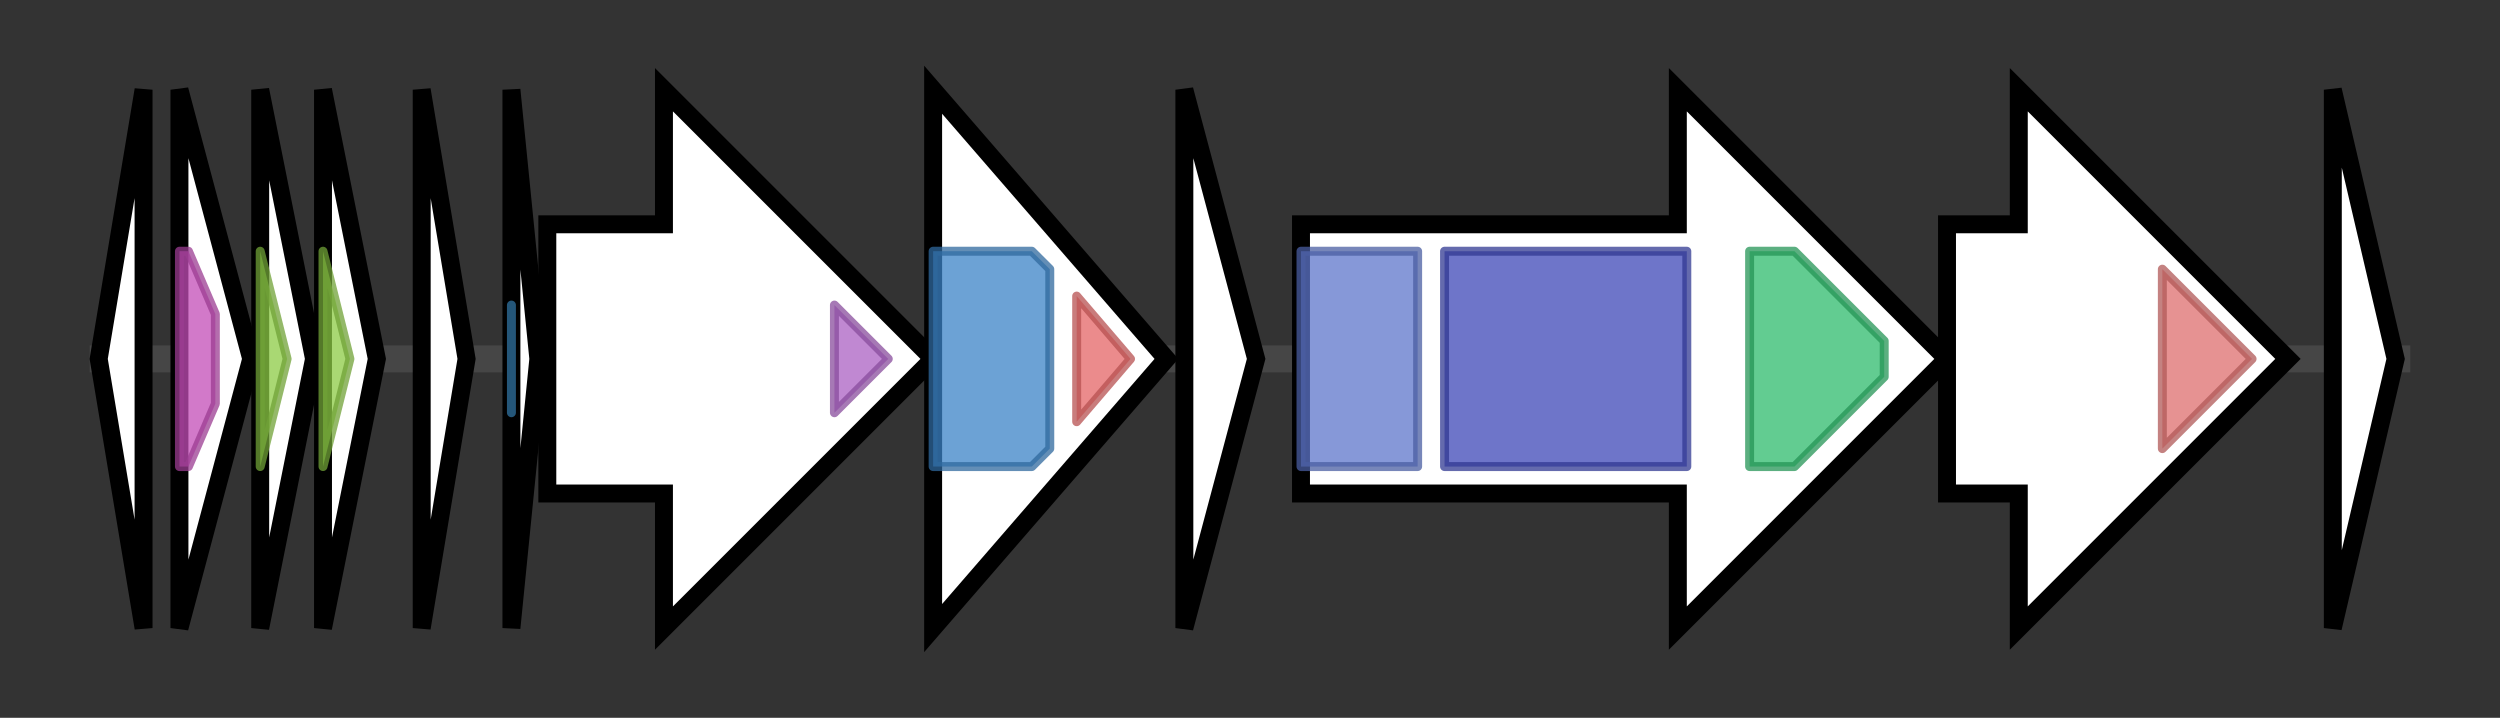 <svg version="1.1" baseProfile="full" xmlns="http://www.w3.org/2000/svg" width="278.633" height="80">
	<rect width="100%" height="100%" fill="#333333" stroke="none"/>
	<g>
		<line x1="10" y1="40.0" x2="268.633" y2="40.0" style="stroke:rgb(70,70,70); stroke-width:3 "/>
		<g>
			<title>
putative peptide</title>
			<polygon class="
putative peptide" points="11,40 16,10 16,70" fill="rgb(255,255,255)" fill-opacity="1.0" stroke="rgb(0,0,0)" stroke-width="2"  />
		</g>
		<g>
			<title>
bacteriocin-like prepeptide</title>
			<polygon class="
bacteriocin-like prepeptide" points="20,10 28,40 20,70" fill="rgb(255,255,255)" fill-opacity="1.0" stroke="rgb(0,0,0)" stroke-width="2"  />
			<g>
				<title>DUF5976 (PF19401)
"Family of unknown function (DUF5976)"</title>
				<polygon class="PF19401" points="20,28 21,28 24,35 24,45 21,52 20,52" stroke-linejoin="round" width="4" height="24" fill="rgb(194,77,183)" stroke="rgb(155,61,146)" stroke-width="1" opacity="0.75" />
			</g>
		</g>
		<g>
			<title>
salivaricin CRL1328 alpha peptide</title>
			<polygon class="
salivaricin CRL1328 alpha peptide" points="29,10 35,40 29,70" fill="rgb(255,255,255)" fill-opacity="1.0" stroke="rgb(0,0,0)" stroke-width="2"  />
			<g>
				<title>Bacteriocin_IIc (PF10439)
"Bacteriocin class II with double-glycine leader peptide"</title>
				<polygon class="PF10439" points="29,28 29,28 32,40 29,52 29,52" stroke-linejoin="round" width="6" height="24" fill="rgb(140,203,69)" stroke="rgb(112,162,55)" stroke-width="1" opacity="0.75" />
			</g>
		</g>
		<g>
			<title>
salivaricin CRL1328 beta peptide</title>
			<polygon class="
salivaricin CRL1328 beta peptide" points="36,10 42,40 36,70" fill="rgb(255,255,255)" fill-opacity="1.0" stroke="rgb(0,0,0)" stroke-width="2"  />
			<g>
				<title>Bacteriocin_IIc (PF10439)
"Bacteriocin class II with double-glycine leader peptide"</title>
				<polygon class="PF10439" points="36,28 36,28 39,40 36,52 36,52" stroke-linejoin="round" width="6" height="24" fill="rgb(140,203,69)" stroke="rgb(112,162,55)" stroke-width="1" opacity="0.75" />
			</g>
		</g>
		<g>
			<title>
putative salivaricin immunity protein</title>
			<polygon class="
putative salivaricin immunity protein" points="47,10 52,40 47,70" fill="rgb(255,255,255)" fill-opacity="1.0" stroke="rgb(0,0,0)" stroke-width="2"  />
		</g>
		<g>
			<title>
salivaricin induction peptide</title>
			<polygon class="
salivaricin induction peptide" points="57,10 60,40 57,70" fill="rgb(255,255,255)" fill-opacity="1.0" stroke="rgb(0,0,0)" stroke-width="2"  />
			<g>
				<title>DUF5836 (PF19154)
"Family of unknown function (DUF5836)"</title>
				<polygon class="PF19154" points="57,34 57,40 57,46" stroke-linejoin="round" width="3" height="24" fill="rgb(61,144,202)" stroke="rgb(48,115,161)" stroke-width="1" opacity="0.75" />
			</g>
		</g>
		<g>
			<title>
sensory transduction histidine kinase</title>
			<polygon class="
sensory transduction histidine kinase" points="61,25 74,25 74,10 104,40 74,70 74,55 61,55" fill="rgb(255,255,255)" fill-opacity="1.0" stroke="rgb(0,0,0)" stroke-width="2"  />
			<g>
				<title>HATPase_c_5 (PF14501)
"GHKL domain"</title>
				<polygon class="PF14501" points="93,34 99,40 93,46" stroke-linejoin="round" width="10" height="24" fill="rgb(171,96,195)" stroke="rgb(136,76,156)" stroke-width="1" opacity="0.75" />
			</g>
		</g>
		<g>
			<title>
salivaricin response regulator</title>
			<polygon class="
salivaricin response regulator" points="104,10 130,40 104,70" fill="rgb(255,255,255)" fill-opacity="1.0" stroke="rgb(0,0,0)" stroke-width="2"  />
			<g>
				<title>Response_reg (PF00072)
"Response regulator receiver domain"</title>
				<polygon class="PF00072" points="104,28 115,28 117,30 117,50 115,52 104,52" stroke-linejoin="round" width="13" height="24" fill="rgb(59,131,198)" stroke="rgb(47,104,158)" stroke-width="1" opacity="0.75" />
			</g>
			<g>
				<title>LytTR (PF04397)
"LytTr DNA-binding domain"</title>
				<polygon class="PF04397" points="120,33 126,40 120,47" stroke-linejoin="round" width="9" height="24" fill="rgb(228,100,101)" stroke="rgb(182,80,80)" stroke-width="1" opacity="0.75" />
			</g>
		</g>
		<g>
			<title>
hypothetical membrane protein</title>
			<polygon class="
hypothetical membrane protein" points="132,10 140,40 132,70" fill="rgb(255,255,255)" fill-opacity="1.0" stroke="rgb(0,0,0)" stroke-width="2"  />
		</g>
		<g>
			<title>
salivaricin ABC-transporter</title>
			<polygon class="
salivaricin ABC-transporter" points="145,25 187,25 187,10 217,40 187,70 187,55 145,55" fill="rgb(255,255,255)" fill-opacity="1.0" stroke="rgb(0,0,0)" stroke-width="2"  />
			<g>
				<title>Peptidase_C39 (PF03412)
"Peptidase C39 family"</title>
				<rect class="PF03412" x="145" y="28" stroke-linejoin="round" width="13" height="24" fill="rgb(93,118,202)" stroke="rgb(74,94,161)" stroke-width="1" opacity="0.75" />
			</g>
			<g>
				<title>ABC_membrane (PF00664)
"ABC transporter transmembrane region"</title>
				<rect class="PF00664" x="161" y="28" stroke-linejoin="round" width="27" height="24" fill="rgb(62,71,183)" stroke="rgb(49,56,146)" stroke-width="1" opacity="0.75" />
			</g>
			<g>
				<title>ABC_tran (PF00005)
"ABC transporter"</title>
				<polygon class="PF00005" points="195,28 200,28 210,38 210,42 200,52 195,52" stroke-linejoin="round" width="15" height="24" fill="rgb(46,186,108)" stroke="rgb(36,148,86)" stroke-width="1" opacity="0.75" />
			</g>
		</g>
		<g>
			<title>
salivaricin export accesory protein</title>
			<polygon class="
salivaricin export accesory protein" points="217,25 225,25 225,10 255,40 225,70 225,55 217,55" fill="rgb(255,255,255)" fill-opacity="1.0" stroke="rgb(0,0,0)" stroke-width="2"  />
			<g>
				<title>HlyD_3 (PF13437)
"HlyD family secretion protein"</title>
				<polygon class="PF13437" points="241,30 251,40 241,50" stroke-linejoin="round" width="11" height="24" fill="rgb(221,110,109)" stroke="rgb(176,88,87)" stroke-width="1" opacity="0.75" />
			</g>
		</g>
		<g>
			<title>
hypothetical protein</title>
			<polygon class="
hypothetical protein" points="260,10 267,40 260,70" fill="rgb(255,255,255)" fill-opacity="1.0" stroke="rgb(0,0,0)" stroke-width="2"  />
		</g>
	</g>
</svg>
